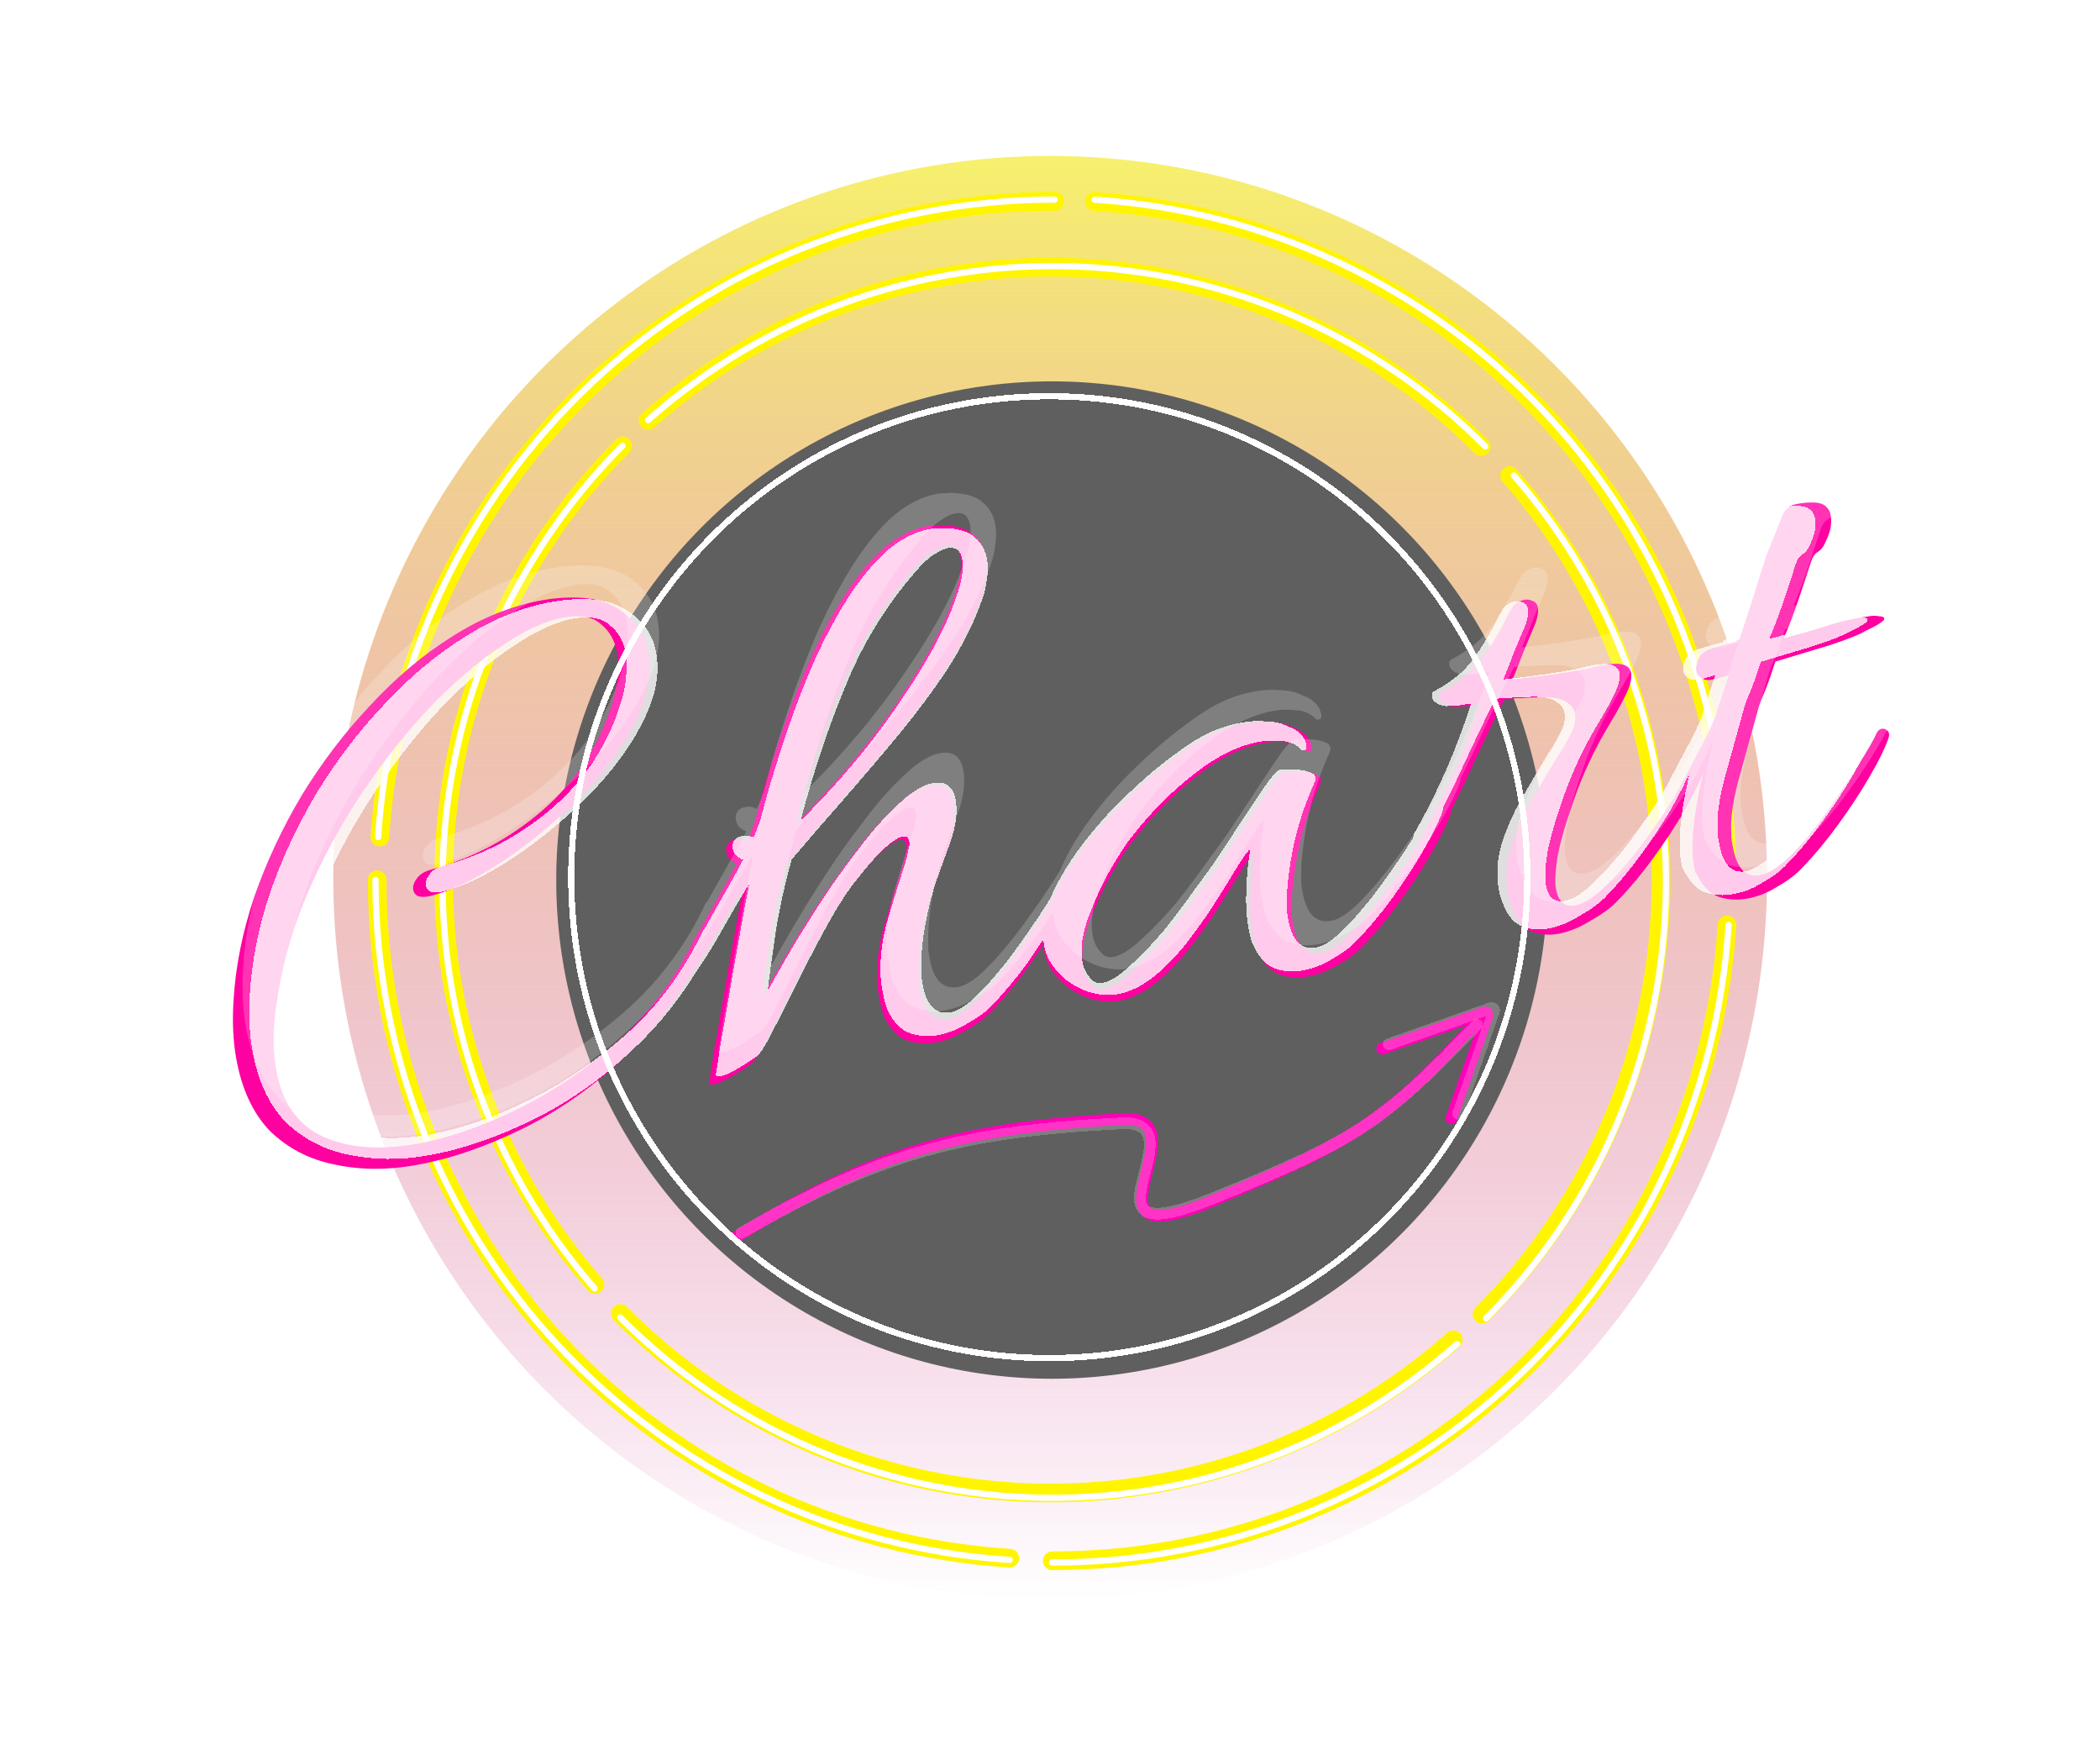 <svg width="420" height="352" viewBox="0 0 420 352" fill="none" xmlns="http://www.w3.org/2000/svg">
<ellipse cx="210.03" cy="175.532" rx="143.377" ry="144.352" fill="url(#paint0_linear_897_165)"/>
<g filter="url(#filter0_d_897_165)">
<path d="M218.926 40.293C253.191 42.464 285.349 57.698 308.854 82.899C332.36 108.1 345.447 141.375 345.447 175.951" stroke="#FFF500" stroke-width="3.73" stroke-linecap="round"/>
</g>
<g filter="url(#filter1_d_897_165)">
<path d="M201.956 311.601C167.692 309.431 135.534 294.197 112.029 268.996C88.523 243.794 75.436 210.52 75.436 175.943" stroke="#FFF500" stroke-width="3.73" stroke-linecap="round"/>
</g>
<g filter="url(#filter2_d_897_165)">
<path d="M345.402 184.963C343.184 219.467 327.991 251.821 302.918 275.441C277.845 299.061 244.778 312.172 210.446 312.111" stroke="#FFF500" stroke-width="3.73" stroke-linecap="round"/>
</g>
<g filter="url(#filter3_d_897_165)">
<path d="M75.981 167.412C78.199 132.908 93.392 100.554 118.465 76.934C143.537 53.314 176.605 40.203 210.937 40.264" stroke="#FFF500" stroke-width="3.73" stroke-linecap="round"/>
</g>
<path d="M218.945 39.937C253.3 42.114 285.541 57.388 309.107 82.653C332.673 107.919 345.791 141.276 345.791 175.937" stroke="white" stroke-width="1.243" stroke-linecap="round"/>
<path d="M201.946 311.945C167.591 309.769 135.349 294.495 111.784 269.23C88.218 243.964 75.1 210.607 75.1 175.946" stroke="white" stroke-width="1.243" stroke-linecap="round"/>
<path d="M345.72 185C343.497 219.588 328.267 252.023 303.13 275.703C277.993 299.384 244.839 312.53 210.416 312.468" stroke="white" stroke-width="1.243" stroke-linecap="round"/>
<path d="M75.627 167.391C77.851 132.803 93.081 100.368 118.218 76.687C143.355 53.007 176.508 39.861 210.931 39.922" stroke="white" stroke-width="1.243" stroke-linecap="round"/>
<g filter="url(#filter4_d_897_165)">
<path d="M129.606 84.084C152.831 63.451 182.995 52.506 213.954 53.479C244.914 54.452 274.341 67.269 296.243 89.32" stroke="#FFF500" stroke-width="3.73" stroke-linecap="round"/>
</g>
<g filter="url(#filter5_d_897_165)">
<path d="M290.659 267.935C267.431 288.552 237.274 299.484 206.323 298.505C175.373 297.525 145.957 284.709 124.061 262.665" stroke="#FFF500" stroke-width="3.73" stroke-linecap="round"/>
</g>
<g filter="url(#filter6_d_897_165)">
<path d="M301.93 95.096C322.366 118.518 333.17 148.9 332.142 180.059C331.113 211.217 318.331 240.811 296.396 262.816" stroke="#FFF500" stroke-width="3.73" stroke-linecap="round"/>
</g>
<g filter="url(#filter7_d_897_165)">
<path d="M119.015 256.889C98.579 233.467 87.776 203.084 88.804 171.926C89.832 140.767 102.614 111.173 124.549 89.168" stroke="#FFF500" stroke-width="3.73" stroke-linecap="round"/>
</g>
<path d="M129.62 84.02C152.957 63.287 183.267 52.289 214.375 53.267C245.484 54.244 275.053 67.123 297.061 89.281" stroke="white" stroke-width="1.243" stroke-linecap="round"/>
<path d="M291.43 268.758C268.09 289.474 237.787 300.459 206.687 299.475C175.588 298.491 146.03 285.613 124.028 263.462" stroke="white" stroke-width="1.243" stroke-linecap="round"/>
<path d="M302.772 95.094C323.306 118.629 334.162 149.158 333.129 180.467C332.096 211.776 319.252 241.512 297.211 263.624" stroke="white" stroke-width="1.243" stroke-linecap="round"/>
<path d="M118.932 257.668C98.397 234.133 87.541 203.604 88.575 172.295C89.608 140.985 102.451 111.249 124.492 89.138" stroke="white" stroke-width="1.243" stroke-linecap="round"/>
<ellipse cx="210.394" cy="175.991" rx="99.148" ry="99.729" fill="#5F5F5F"/>
<g filter="url(#filter8_d_897_165)">
<path d="M83.03 229.697C77.36 230.703 71.954 230.649 66.812 229.537C61.798 228.514 57.53 226.291 54.006 222.867C50.573 219.314 48.311 214.429 47.221 208.212C46.609 204.721 46.44 200.871 46.714 196.661C47.113 189.955 48.492 183.074 50.853 176.02C53.324 168.946 56.515 162.138 60.427 155.596C64.449 149.034 69.021 143.049 74.145 137.642C79.249 132.125 84.689 127.561 90.464 123.95C96.329 120.211 102.37 117.79 108.585 116.687C110.439 116.359 112.376 116.184 114.396 116.163C118.891 116.153 122.395 117.219 124.906 119.36C127.508 121.373 129.086 123.961 129.64 127.124C130.29 130.833 129.741 134.754 127.992 138.889C126.244 143.023 123.703 147.129 120.37 151.206C117.127 155.155 113.446 158.845 109.325 162.275C105.313 165.686 101.27 168.596 97.195 171.006C93.12 173.416 89.412 175.029 86.07 175.847C84.017 176.324 82.876 175.907 82.647 174.599C82.532 173.944 82.745 173.232 83.284 172.461C83.913 171.562 84.873 170.942 86.162 170.601C94.534 168.329 101.99 164.364 108.53 158.705C115.161 152.917 119.77 145.858 122.357 137.526C122.942 135.735 123.31 133.983 123.459 132.27C123.698 130.428 123.684 128.743 123.416 127.216C122.996 124.816 121.933 122.924 120.229 121.539C118.615 120.026 116.117 119.569 112.737 120.169C109.03 120.826 104.869 122.745 100.255 125.925C95.621 128.997 90.878 133.043 86.024 138.065C81.28 143.068 76.723 148.825 72.356 155.336C68.078 161.718 64.386 168.558 61.281 175.857C58.266 183.028 56.244 190.416 55.216 198.021C54.564 202.636 54.562 206.797 55.212 210.506C56.379 217.16 59.529 221.662 64.663 224.013C69.778 226.255 75.989 226.728 83.294 225.432C89.619 224.311 96.352 221.992 103.493 218.476C110.743 214.941 117.575 210.299 123.988 204.55C130.381 198.692 135.419 191.838 139.102 183.987C139.353 183.492 139.696 183.207 140.133 183.129C140.569 183.052 140.989 183.202 141.392 183.581C141.905 183.94 142.036 184.366 141.785 184.861C137.492 193.72 132.068 201.261 125.514 207.485C119.069 213.689 112.121 218.633 104.672 222.316C97.223 225.999 90.009 228.459 83.03 229.697ZM142.794 213.53C141.921 213.685 141.636 213.342 141.939 212.501C142.042 211.808 142.301 210.075 142.714 207.302C143.236 204.51 143.827 201.144 144.485 197.203C145.143 193.262 145.847 189.258 146.595 185.188C147.324 181.01 148.021 177.288 148.685 174.021C148.094 175.138 147.143 176.768 145.832 178.913C144.631 181.038 143.339 183.291 141.958 185.673C140.577 188.055 139.257 190.145 137.998 191.943C137.728 192.328 137.539 192.531 137.43 192.55C137.102 192.608 136.881 192.31 136.767 191.655C136.537 190.346 136.654 189.088 137.117 187.882C138.981 184.402 140.773 181.16 142.495 178.155C144.307 175.022 145.929 172.091 147.362 169.363C146.157 168.902 145.469 168.18 145.297 167.199C145.029 165.671 145.658 164.773 147.185 164.502C147.839 164.386 148.349 164.408 148.714 164.568C148.842 164.658 148.961 164.693 149.07 164.674C149.179 164.654 149.307 164.744 149.455 164.943C149.866 164.083 150.178 163.296 150.39 162.584C150.712 161.852 150.969 161.075 151.162 160.254C151.426 159.195 151.973 157.185 152.804 154.226C153.724 151.139 154.886 147.503 156.288 143.317C157.691 139.132 159.347 134.79 161.256 130.29C163.256 125.661 165.476 121.331 167.917 117.299C170.448 113.139 173.158 109.677 176.047 106.916C179.045 104.135 182.288 102.435 185.778 101.816C186.214 101.738 186.66 101.716 187.115 101.747C187.551 101.67 187.997 101.647 188.452 101.679C191.274 101.741 193.354 102.384 194.693 103.609C196.013 104.724 196.835 106.209 197.16 108.064C197.39 109.372 197.366 110.839 197.088 112.463C196.901 113.958 196.495 115.492 195.871 117.065C194.36 121.269 192.149 125.654 189.239 130.219C186.31 134.675 182.945 139.208 179.143 143.819C175.432 148.301 171.656 152.739 167.817 157.131C164.067 161.395 160.561 165.447 157.299 169.287C155.657 175.315 154.51 180.635 153.858 185.25C153.186 189.755 152.698 193.385 152.393 196.138C153.325 194.398 154.742 191.898 156.644 188.636C158.545 185.375 160.736 181.837 163.215 178.023C165.695 174.209 168.312 170.54 171.067 167.014C173.803 163.38 176.48 160.375 179.099 157.998C181.699 155.512 184.035 154.086 186.107 153.718C188.724 153.254 190.271 154.386 190.749 157.113C191.208 159.731 190.788 162.786 189.489 166.278C188.19 169.77 187.132 172.713 186.315 175.107C185.342 178.541 184.624 181.818 184.159 184.937C183.784 187.928 183.65 190.37 183.757 192.263C183.724 192.718 183.746 193.164 183.822 193.601C183.88 193.928 183.947 194.31 184.023 194.746C184.788 199.109 186.697 201.02 189.75 200.478C191.386 200.188 193.395 198.82 195.776 196.373C198.158 193.926 200.528 191.088 202.885 187.858C205.242 184.628 207.345 181.556 209.195 178.641C211.135 175.597 212.427 173.344 213.069 171.88C213.339 171.495 213.692 171.264 214.128 171.186C214.564 171.109 214.92 171.215 215.196 171.503C215.471 171.792 215.548 172.228 215.425 172.812C214.66 174.86 213.381 177.505 211.588 180.747C209.776 183.88 207.701 187.116 205.364 190.455C203.007 193.685 200.637 196.523 198.255 198.97C197.029 200.312 195.338 201.568 193.182 202.738C191.154 203.997 189.05 204.82 186.869 205.207C185.124 205.516 183.358 205.38 181.569 204.797C179.781 204.215 178.294 202.791 177.11 200.527C176.611 199.603 176.209 198.269 175.903 196.524C175.807 195.978 175.711 195.433 175.616 194.887C175.501 194.233 175.441 193.569 175.435 192.895C175.259 189.327 175.764 185.47 176.948 181.323C178.223 177.048 179.41 173.239 180.51 169.895C180.793 168.945 180.986 168.123 181.09 167.43C181.302 166.717 181.37 166.143 181.294 165.707C181.141 164.834 180.683 164.465 179.919 164.601C179.156 164.736 178.043 165.44 176.579 166.711C175.116 167.983 173.231 170.061 170.926 172.944C168.89 175.442 166.806 178.623 164.673 182.488C162.629 186.225 160.605 190.07 158.6 194.025C156.704 197.96 154.995 201.356 153.472 204.213C152.058 207.051 151.007 208.756 150.321 209.327C149.833 209.751 148.674 210.519 146.846 211.631C145.017 212.742 143.666 213.375 142.794 213.53ZM159.116 161.373C162.961 157.655 167.064 153.159 171.424 147.887C175.765 142.506 179.731 136.91 183.322 131.1C187.003 125.161 189.641 119.688 191.237 114.681C192.106 111.94 192.397 109.752 192.11 108.116C191.785 106.261 190.805 105.479 189.169 105.769C188.406 105.905 187.572 106.278 186.667 106.888C185.743 107.389 184.713 108.247 183.576 109.461C177.265 116.428 172.29 124.284 168.651 133.027C164.992 141.661 161.814 151.11 159.116 161.373ZM261.465 191.977C259.611 192.305 257.79 192.179 256.002 191.596C254.322 190.994 252.89 189.561 251.706 187.297C251.207 186.373 250.805 185.038 250.499 183.293C250.078 180.894 249.937 178.163 250.075 175.102C250.213 172.041 250.482 169.406 250.882 167.198C250.375 167.513 249.511 168.679 248.29 170.695C247.16 172.582 245.714 174.919 243.954 177.706C242.284 180.364 240.351 183.125 238.154 185.989C236.048 188.724 233.766 191.097 231.307 193.108C228.849 195.118 226.311 196.356 223.694 196.82C221.95 197.129 220.01 196.967 217.875 196.334C215.721 195.591 213.901 194.508 212.415 193.084C210.397 191.193 209.187 189.102 208.785 186.811C208.269 183.866 208.715 180.638 210.123 177.126C211.641 173.596 213.722 170.077 216.368 166.571C219.104 162.937 222.061 159.601 225.238 156.563C228.506 153.397 231.632 150.705 234.616 148.489C237.69 146.144 240.216 144.515 242.192 143.603C244.258 142.561 246.654 141.799 249.38 141.316C250.906 141.045 252.526 140.982 254.238 141.129C255.931 141.166 257.399 141.524 258.642 142.203C259.591 142.485 260.405 142.959 261.084 143.626C261.763 144.293 262.179 145.063 262.332 145.935C262.485 146.808 262.151 147.148 261.331 146.956C260.229 145.802 258.886 145.197 257.302 145.14C255.808 144.955 254.298 144.998 252.771 145.269C248.41 146.043 243.86 148.312 239.124 152.076C234.387 155.84 230.281 159.999 226.807 164.551C225.69 165.874 224.225 168.102 222.414 171.235C220.692 174.24 219.181 177.488 217.882 180.98C216.583 184.472 216.163 187.527 216.622 190.145C216.87 191.563 217.472 192.75 218.426 193.705C218.996 194.391 219.772 194.648 220.753 194.474C222.28 194.203 224.154 193.027 226.375 190.946C228.705 188.846 231.032 186.408 233.357 183.634C235.662 180.751 237.714 178.025 239.512 175.457C241.42 172.869 242.778 170.998 243.587 169.842C244.037 169.2 244.882 167.925 246.121 166.018C247.451 163.983 248.87 161.819 250.38 159.527C251.889 157.235 253.229 155.254 254.398 153.585C255.676 151.896 256.533 151.013 256.969 150.935C257.514 150.839 258.415 150.848 259.672 150.962C261.019 150.948 262.176 151.137 263.144 151.527C264.112 151.918 264.4 152.598 264.007 153.567C261.899 158.215 260.374 162.984 259.432 167.875C258.581 172.637 258.221 176.356 258.353 179.032C258.32 179.488 258.342 179.934 258.419 180.37C258.476 180.697 258.543 181.079 258.619 181.516C259.384 185.879 261.293 187.79 264.346 187.248C265.982 186.958 267.991 185.589 270.372 183.143C272.754 180.696 275.124 177.857 277.481 174.628C279.838 171.398 281.941 168.325 283.791 165.41C285.731 162.367 287.023 160.114 287.665 158.65C287.935 158.265 288.234 158.043 288.561 157.985C288.997 157.908 289.417 158.058 289.82 158.437C290.205 158.706 290.281 159.142 290.05 159.745C289.195 161.922 287.861 164.576 286.049 167.709C284.238 170.842 282.153 174.024 279.796 177.254C277.439 180.483 275.07 183.322 272.688 185.769C271.462 187.111 269.825 188.357 267.778 189.507C265.75 190.767 263.646 191.59 261.465 191.977ZM311.592 183.424C309.739 183.752 308.026 183.606 306.456 182.985C304.905 182.473 303.656 181.12 302.709 178.926C302.171 177.784 301.797 176.613 301.587 175.413C301.013 172.141 301.277 168.833 302.377 165.488C303.567 162.016 305.078 158.767 306.909 155.743C308.72 152.61 310.281 149.971 311.592 147.827C312.311 146.8 313.092 145.48 313.934 143.869C314.885 142.238 315.236 140.714 314.987 139.296C314.834 138.423 314.255 137.682 313.248 137.073C312.223 136.356 310.537 136.036 308.19 136.115C306.843 136.129 305.56 136.188 304.342 136.291C303.213 136.267 302.049 136.36 300.85 136.573C298.523 141.26 296.261 145.991 294.062 150.767C291.954 155.415 289.618 160.047 287.054 164.663C286.425 165.562 285.837 166.06 285.292 166.157C284.638 166.273 284.254 166.003 284.139 165.349C284.024 164.694 284.236 163.982 284.776 163.211C289.402 154.968 293.124 146.379 295.943 137.443C295.398 137.54 294.58 137.685 293.489 137.879C292.38 137.963 291.489 138.009 290.815 138.016C290.014 137.933 289.357 137.712 288.844 137.353C288.331 136.994 288.037 136.596 287.96 136.16C287.845 135.506 288.051 135.075 288.577 134.87C289.918 134.182 291.33 133.257 292.813 132.094C294.295 130.931 295.621 129.515 296.79 127.846C298.049 126.048 299.189 124.215 300.211 122.347C301.213 120.369 302.02 118.877 302.63 117.869C303.298 117.188 304.068 116.77 304.94 116.615C305.485 116.519 306.005 116.595 306.498 116.845C307.101 117.076 307.459 117.518 307.574 118.173C307.708 118.936 307.553 119.976 307.109 121.292C306.395 122.993 305.601 124.877 304.727 126.944C303.962 128.992 303.222 130.866 302.509 132.568C304.49 132.328 306.472 132.089 308.454 131.85C310.436 131.611 312.463 131.308 314.534 130.941C315.625 130.747 316.661 130.564 317.642 130.39C318.713 130.087 319.794 129.839 320.885 129.646C324.156 129.066 325.935 129.594 326.222 131.23C326.413 132.321 326.052 133.79 325.14 135.639C324.317 137.36 323.25 139.292 321.94 141.437C318.978 146.348 316.6 151.381 314.805 156.536C313.01 161.69 311.897 165.599 311.464 168.263C311.051 171.035 310.959 173.076 311.188 174.385C311.647 177.003 312.913 178.128 314.984 177.761C316.838 177.432 318.911 176.108 321.203 173.79C323.604 171.452 325.992 168.723 328.368 165.602C330.725 162.372 332.829 159.3 334.679 156.385C336.51 153.361 337.801 151.108 338.553 149.625C338.714 149.259 339.012 149.037 339.448 148.96C339.885 148.882 340.304 149.033 340.708 149.411C341.093 149.68 341.169 150.117 340.938 150.72C340.063 152.787 338.73 155.442 336.937 158.684C335.125 161.817 333.041 164.998 330.684 168.228C328.327 171.458 325.957 174.296 323.575 176.743C322.349 178.085 320.559 179.415 318.204 180.733C315.977 182.14 313.773 183.037 311.592 183.424ZM349.391 176.382C347.429 176.73 345.553 176.613 343.764 176.031C342.085 175.429 340.653 173.996 339.469 171.731C339.303 171.423 339.136 171.115 338.97 170.807C338.913 170.48 338.846 170.098 338.769 169.662C338.387 167.481 338.399 164.667 338.807 161.22C339.215 157.774 339.86 154.398 340.742 151.092C340.241 152.081 339.669 153.307 339.026 154.771C338.364 156.125 337.387 157.929 336.096 160.183C335.736 160.696 335.283 161.002 334.738 161.098C333.975 161.234 333.517 160.865 333.364 159.992C333.249 159.338 333.372 158.754 333.731 158.24C335.935 154.138 337.879 150.475 339.563 147.252C341.356 144.01 342.625 141.311 343.371 139.154C343.333 138.936 343.545 138.223 344.008 137.016C344.452 135.701 345.038 133.91 345.765 131.644C344.912 131.908 344.167 132.152 343.532 132.377C342.987 132.474 342.496 132.561 342.06 132.638C341.297 132.774 340.585 132.562 339.926 132.005C339.266 131.447 339.068 130.638 339.332 129.579C339.609 127.956 340.656 126.87 342.471 126.323C344.287 125.776 345.893 125.323 347.292 124.962C347.363 124.725 347.562 124.577 347.889 124.519C348.777 121.887 349.619 119.32 350.417 116.816C351.215 114.313 351.862 112.23 352.357 110.567C352.962 108.886 353.255 107.99 353.236 107.881C354.805 104.004 355.821 101.462 356.284 100.255C356.728 98.939 357.476 98.075 358.528 97.664C359.708 97.342 360.972 97.174 362.318 97.16C363.774 97.127 364.787 97.453 365.357 98.139C365.761 98.518 366.02 99.034 366.134 99.689C366.307 100.67 366.261 101.691 365.996 102.75C365.713 103.7 365.401 104.486 365.061 105.109C364.759 105.95 364.254 106.602 363.549 107.064C362.933 107.398 362.448 108.159 362.094 109.347C361.366 111.613 360.559 114.061 359.671 116.693C358.783 119.325 357.822 121.857 356.787 124.29L358.721 123.779C361.3 123.096 363.705 122.389 365.938 121.655C368.279 120.903 370.986 120.31 374.058 119.878C374.604 119.781 375.168 119.793 375.751 119.915C376.425 119.908 376.79 120.068 376.847 120.395C376.924 120.831 375.612 121.683 372.91 122.949C371.896 123.579 369.584 124.495 365.972 125.698C362.45 126.773 358.819 127.866 355.079 128.98C354.352 131.245 353.677 133.165 353.053 134.738C352.41 136.201 351.982 137.289 351.77 138.002C350.251 143.445 348.873 148.413 347.637 152.906C346.491 157.271 346.038 160.781 346.279 163.438C346.246 163.893 346.268 164.339 346.345 164.776C346.402 165.103 346.469 165.485 346.546 165.921C347.311 170.284 349.11 172.214 351.945 171.712C353.69 171.402 355.763 170.079 358.164 167.741C360.546 165.294 362.915 162.455 365.272 159.226C367.61 155.887 369.704 152.76 371.554 149.845C373.494 146.802 374.785 144.548 375.428 143.085C375.698 142.699 375.996 142.478 376.324 142.42C376.76 142.342 377.115 142.448 377.391 142.736C377.775 143.006 377.906 143.432 377.784 144.016C377.128 146.045 375.849 148.69 373.947 151.951C372.135 155.084 370.006 158.33 367.559 161.688C365.202 164.918 362.832 167.756 360.451 170.203C359.224 171.545 357.588 172.792 355.541 173.942C353.622 175.182 351.572 175.995 349.391 176.382Z" fill="#FF00A1"/>
</g>
<g filter="url(#filter9_d_897_165)">
<path d="M85.565 227.74C80.009 228.726 74.711 228.674 69.672 227.583C64.758 226.581 60.575 224.402 57.122 221.047C53.757 217.565 51.541 212.778 50.473 206.685C49.873 203.264 49.707 199.491 49.976 195.365C50.366 188.793 51.718 182.05 54.032 175.137C56.453 168.204 59.58 161.532 63.415 155.121C67.356 148.691 71.837 142.826 76.858 137.526C81.86 132.12 87.191 127.648 92.851 124.109C98.599 120.444 104.518 118.071 110.609 116.991C112.426 116.669 114.324 116.498 116.304 116.477C120.709 116.467 124.143 117.512 126.604 119.61C129.153 121.583 130.7 124.119 131.243 127.219C131.88 130.854 131.342 134.697 129.628 138.748C127.915 142.8 125.425 146.823 122.159 150.819C118.981 154.69 115.373 158.306 111.334 161.667C107.403 165.01 103.44 167.862 99.447 170.223C95.454 172.585 91.82 174.166 88.544 174.968C86.533 175.435 85.415 175.027 85.19 173.744C85.077 173.103 85.285 172.404 85.814 171.649C86.431 170.768 87.371 170.161 88.635 169.826C96.839 167.6 104.146 163.714 110.556 158.168C117.054 152.496 121.57 145.578 124.106 137.413C124.679 135.658 125.039 133.941 125.186 132.262C125.42 130.456 125.406 128.806 125.144 127.309C124.732 124.957 123.69 123.103 122.02 121.746C120.438 120.263 117.991 119.815 114.678 120.403C111.045 121.047 106.967 122.928 102.445 126.044C97.904 129.054 93.256 133.02 88.499 137.942C83.85 142.844 79.385 148.486 75.104 154.866C70.912 161.121 67.294 167.825 64.251 174.978C61.296 182.005 59.315 189.245 58.308 196.698C57.668 201.22 57.667 205.299 58.304 208.933C59.447 215.454 62.534 219.866 67.566 222.17C72.579 224.367 78.665 224.831 85.824 223.561C92.022 222.462 98.62 220.19 105.619 216.744C112.724 213.279 119.419 208.73 125.704 203.097C131.969 197.356 136.907 190.639 140.516 182.944C140.762 182.46 141.098 182.18 141.526 182.104C141.953 182.028 142.365 182.176 142.76 182.546C143.263 182.898 143.391 183.316 143.145 183.801C138.938 192.483 133.623 199.873 127.199 205.973C120.883 212.053 114.075 216.897 106.774 220.507C99.474 224.116 92.404 226.527 85.565 227.74ZM144.134 211.897C143.279 212.049 143 211.712 143.296 210.888C143.397 210.209 143.65 208.511 144.055 205.794C144.567 203.057 145.146 199.758 145.791 195.897C146.436 192.035 147.126 188.11 147.859 184.122C148.573 180.027 149.256 176.379 149.907 173.178C149.328 174.272 148.396 175.87 147.111 177.972C145.934 180.055 144.668 182.263 143.315 184.597C141.961 186.932 140.667 188.98 139.434 190.742C139.169 191.119 138.984 191.317 138.877 191.336C138.556 191.393 138.34 191.101 138.227 190.46C138.002 189.177 138.117 187.944 138.571 186.761C140.397 183.351 142.154 180.174 143.841 177.229C145.617 174.159 147.207 171.287 148.611 168.613C147.43 168.161 146.755 167.454 146.586 166.492C146.324 164.995 146.941 164.114 148.437 163.849C149.078 163.735 149.578 163.757 149.936 163.914C150.061 164.002 150.178 164.036 150.284 164.017C150.391 163.999 150.517 164.086 150.661 164.281C151.064 163.438 151.37 162.668 151.578 161.969C151.893 161.252 152.145 160.491 152.335 159.686C152.593 158.648 153.13 156.679 153.944 153.779C154.846 150.754 155.984 147.19 157.358 143.089C158.733 138.987 160.356 134.731 162.227 130.321C164.186 125.785 166.362 121.542 168.755 117.59C171.235 113.513 173.891 110.121 176.722 107.415C179.66 104.689 182.838 103.023 186.258 102.417C186.685 102.341 187.122 102.319 187.568 102.35C187.996 102.274 188.433 102.252 188.879 102.283C191.644 102.343 193.683 102.974 194.995 104.174C196.288 105.267 197.094 106.722 197.413 108.54C197.638 109.822 197.614 111.259 197.342 112.851C197.158 114.316 196.761 115.82 196.15 117.361C194.668 121.481 192.502 125.778 189.65 130.252C186.779 134.619 183.482 139.062 179.756 143.58C176.119 147.973 172.419 152.321 168.656 156.626C164.981 160.805 161.546 164.776 158.349 168.539C156.74 174.446 155.616 179.66 154.976 184.182C154.318 188.598 153.84 192.154 153.541 194.853C154.454 193.148 155.843 190.697 157.706 187.501C159.57 184.304 161.717 180.838 164.147 177.1C166.577 173.362 169.142 169.766 171.841 166.311C174.522 162.75 177.146 159.804 179.713 157.475C182.261 155.04 184.55 153.642 186.58 153.281C189.145 152.827 190.661 153.935 191.13 156.608C191.58 159.173 191.168 162.167 189.895 165.589C188.622 169.012 187.585 171.896 186.784 174.242C185.831 177.608 185.127 180.819 184.671 183.876C184.304 186.806 184.172 189.2 184.277 191.055C184.245 191.501 184.267 191.938 184.342 192.366C184.398 192.687 184.464 193.061 184.539 193.488C185.288 197.764 187.159 199.637 190.151 199.106C191.754 198.822 193.722 197.481 196.057 195.083C198.391 192.685 200.713 189.903 203.023 186.738C205.333 183.573 207.394 180.562 209.207 177.705C211.108 174.723 212.374 172.514 213.004 171.08C213.268 170.702 213.614 170.476 214.041 170.4C214.469 170.324 214.818 170.428 215.088 170.71C215.357 170.993 215.432 171.421 215.312 171.993C214.562 174 213.309 176.592 211.552 179.769C209.777 182.84 207.743 186.011 205.452 189.283C203.142 192.448 200.82 195.23 198.486 197.628C197.284 198.943 195.627 200.174 193.514 201.32C191.527 202.554 189.465 203.361 187.327 203.74C185.618 204.043 183.886 203.91 182.134 203.339C180.381 202.768 178.924 201.373 177.764 199.154C177.275 198.249 176.88 196.941 176.58 195.23C176.487 194.696 176.393 194.161 176.299 193.627C176.187 192.986 176.128 192.335 176.122 191.674C175.95 188.178 176.444 184.398 177.605 180.334C178.854 176.145 180.017 172.411 181.096 169.134C181.373 168.203 181.563 167.398 181.664 166.719C181.872 166.02 181.939 165.457 181.864 165.03C181.714 164.175 181.265 163.813 180.517 163.946C179.769 164.079 178.678 164.768 177.243 166.015C175.809 167.261 173.962 169.297 171.703 172.122C169.708 174.57 167.666 177.688 165.575 181.476C163.573 185.138 161.589 188.906 159.624 192.782C157.766 196.638 156.09 199.967 154.598 202.766C153.212 205.547 152.183 207.218 151.51 207.778C151.032 208.193 149.897 208.946 148.104 210.035C146.312 211.125 144.989 211.745 144.134 211.897ZM160.13 160.783C163.898 157.139 167.919 152.734 172.191 147.567C176.446 142.293 180.332 136.809 183.851 131.115C187.459 125.295 190.044 119.932 191.608 115.025C192.46 112.339 192.745 110.194 192.464 108.591C192.145 106.774 191.184 106.007 189.581 106.291C188.833 106.424 188.016 106.789 187.129 107.388C186.224 107.879 185.214 108.719 184.1 109.909C177.915 116.737 173.04 124.436 169.473 133.004C165.888 141.465 162.774 150.725 160.13 160.783ZM260.432 190.775C258.615 191.097 256.83 190.972 255.077 190.401C253.432 189.812 252.028 188.407 250.868 186.188C250.379 185.283 249.984 183.975 249.685 182.265C249.272 179.913 249.134 177.237 249.269 174.237C249.404 171.237 249.668 168.656 250.06 166.492C249.563 166.8 248.716 167.942 247.52 169.918C246.412 171.768 244.996 174.058 243.271 176.789C241.634 179.394 239.739 182.1 237.587 184.906C235.523 187.587 233.286 189.913 230.877 191.883C228.468 193.853 225.981 195.066 223.416 195.521C221.706 195.824 219.806 195.665 217.713 195.044C215.603 194.316 213.819 193.255 212.362 191.86C210.385 190.006 209.199 187.957 208.806 185.712C208.3 182.826 208.737 179.662 210.117 176.221C211.604 172.761 213.644 169.313 216.236 165.877C218.918 162.316 221.815 159.046 224.929 156.069C228.131 152.966 231.195 150.329 234.12 148.157C237.132 145.859 239.607 144.263 241.544 143.368C243.568 142.347 245.917 141.6 248.588 141.127C250.084 140.861 251.671 140.8 253.349 140.944C255.008 140.98 256.447 141.331 257.665 141.997C258.595 142.273 259.393 142.737 260.058 143.391C260.724 144.044 261.131 144.799 261.281 145.654C261.431 146.509 261.104 146.843 260.3 146.655C259.22 145.523 257.904 144.93 256.352 144.875C254.888 144.694 253.408 144.736 251.912 145.001C247.637 145.759 243.179 147.983 238.537 151.672C233.895 155.361 229.872 159.436 226.467 163.898C225.372 165.194 223.937 167.377 222.161 170.448C220.474 173.392 218.993 176.576 217.72 179.998C216.447 183.42 216.035 186.414 216.485 188.98C216.729 190.369 217.318 191.532 218.254 192.469C218.812 193.141 219.572 193.392 220.534 193.221C222.03 192.956 223.866 191.804 226.043 189.764C228.327 187.706 230.607 185.318 232.885 182.599C235.145 179.773 237.155 177.102 238.918 174.585C240.787 172.049 242.118 170.215 242.911 169.082C243.352 168.453 244.18 167.204 245.395 165.335C246.698 163.341 248.089 161.22 249.568 158.974C251.047 156.727 252.36 154.786 253.505 153.15C254.758 151.495 255.598 150.63 256.025 150.554C256.56 150.459 257.443 150.468 258.674 150.58C259.994 150.567 261.128 150.751 262.077 151.134C263.025 151.517 263.307 152.183 262.923 153.133C260.857 157.688 259.362 162.362 258.44 167.155C257.605 171.822 257.252 175.467 257.381 178.089C257.35 178.536 257.371 178.973 257.446 179.4C257.502 179.721 257.568 180.095 257.643 180.523C258.392 184.799 260.263 186.671 263.255 186.14C264.858 185.856 266.827 184.515 269.161 182.117C271.495 179.719 273.817 176.938 276.127 173.772C278.437 170.607 280.498 167.596 282.311 164.74C284.212 161.757 285.478 159.549 286.108 158.114C286.372 157.737 286.665 157.52 286.985 157.463C287.413 157.387 287.824 157.534 288.22 157.905C288.597 158.169 288.672 158.597 288.445 159.188C287.607 161.321 286.3 163.922 284.524 166.992C282.749 170.063 280.706 173.181 278.396 176.346C276.086 179.511 273.764 182.293 271.43 184.691C270.228 186.006 268.624 187.227 266.618 188.355C264.631 189.589 262.569 190.395 260.432 190.775ZM309.556 182.392C307.74 182.715 306.062 182.571 304.523 181.963C303.002 181.461 301.778 180.135 300.85 177.985C300.324 176.866 299.957 175.718 299.751 174.542C299.189 171.335 299.447 168.093 300.525 164.816C301.691 161.413 303.172 158.229 304.966 155.266C306.742 152.195 308.272 149.609 309.556 147.508C310.261 146.501 311.026 145.208 311.851 143.629C312.783 142.031 313.127 140.537 312.883 139.147C312.733 138.292 312.165 137.566 311.179 136.969C310.174 136.266 308.522 135.953 306.222 136.03C304.902 136.044 303.645 136.101 302.451 136.203C301.345 136.179 300.204 136.271 299.028 136.479C296.748 141.072 294.531 145.709 292.377 150.389C290.311 154.944 288.021 159.483 285.509 164.007C284.892 164.888 284.316 165.376 283.782 165.471C283.141 165.584 282.764 165.321 282.652 164.679C282.539 164.038 282.748 163.34 283.276 162.585C287.81 154.506 291.458 146.088 294.22 137.332C293.685 137.427 292.884 137.569 291.815 137.758C290.728 137.841 289.855 137.886 289.195 137.893C288.409 137.811 287.765 137.595 287.263 137.243C286.76 136.891 286.472 136.502 286.397 136.074C286.284 135.433 286.486 135.011 287.001 134.81C288.316 134.136 289.699 133.229 291.152 132.089C292.605 130.95 293.904 129.562 295.05 127.926C296.284 126.164 297.401 124.368 298.402 122.537C299.385 120.599 300.175 119.136 300.773 118.149C301.428 117.481 302.182 117.072 303.037 116.92C303.571 116.826 304.08 116.901 304.564 117.146C305.155 117.372 305.506 117.805 305.618 118.447C305.75 119.195 305.598 120.214 305.163 121.503C304.463 123.171 303.685 125.017 302.828 127.043C302.078 129.049 301.353 130.886 300.654 132.554C302.596 132.319 304.539 132.085 306.481 131.851C308.423 131.617 310.409 131.319 312.44 130.959C313.508 130.77 314.523 130.59 315.485 130.419C316.535 130.123 317.594 129.88 318.663 129.69C321.868 129.122 323.612 129.639 323.893 131.243C324.08 132.312 323.727 133.752 322.832 135.564C322.026 137.25 320.981 139.144 319.697 141.245C316.794 146.059 314.464 150.991 312.705 156.042C310.946 161.094 309.855 164.925 309.431 167.535C309.026 170.252 308.935 172.252 309.16 173.535C309.61 176.1 310.85 177.203 312.88 176.843C314.697 176.521 316.728 175.224 318.974 172.952C321.327 170.66 323.668 167.986 325.997 164.928C328.307 161.762 330.368 158.751 332.181 155.895C333.975 152.931 335.241 150.723 335.978 149.27C336.135 148.911 336.428 148.694 336.855 148.618C337.283 148.542 337.694 148.69 338.09 149.06C338.466 149.324 338.541 149.752 338.315 150.343C337.458 152.369 336.151 154.97 334.394 158.148C332.618 161.218 330.576 164.336 328.266 167.501C325.956 170.666 323.634 173.448 321.3 175.846C320.098 177.161 318.343 178.464 316.035 179.755C313.853 181.134 311.693 182.013 309.556 182.392ZM346.599 175.492C344.676 175.833 342.838 175.718 341.085 175.147C339.439 174.557 338.036 173.153 336.876 170.934C336.712 170.632 336.549 170.33 336.386 170.029C336.33 169.708 336.265 169.334 336.19 168.906C335.815 166.768 335.827 164.011 336.227 160.633C336.626 157.256 337.258 153.947 338.123 150.708C337.632 151.677 337.071 152.878 336.441 154.313C335.792 155.64 334.835 157.408 333.569 159.617C333.217 160.12 332.774 160.419 332.239 160.514C331.491 160.646 331.042 160.285 330.892 159.43C330.78 158.789 330.9 158.216 331.252 157.713C333.412 153.692 335.317 150.103 336.967 146.945C338.724 143.767 339.968 141.122 340.699 139.008C340.662 138.794 340.87 138.096 341.324 136.914C341.759 135.624 342.333 133.869 343.045 131.648C342.209 131.907 341.48 132.146 340.857 132.367C340.323 132.462 339.842 132.547 339.415 132.623C338.667 132.756 337.969 132.549 337.323 132.002C336.676 131.455 336.482 130.663 336.741 129.625C337.013 128.034 338.038 126.97 339.817 126.434C341.597 125.898 343.171 125.454 344.542 125.1C344.611 124.868 344.806 124.723 345.127 124.666C345.997 122.087 346.823 119.571 347.605 117.117C348.387 114.664 349.02 112.623 349.506 110.993C350.099 109.345 350.386 108.468 350.367 108.361C351.904 104.561 352.9 102.07 353.354 100.887C353.789 99.598 354.522 98.751 355.553 98.348C356.71 98.032 357.948 97.868 359.268 97.854C360.694 97.822 361.687 98.142 362.246 98.814C362.641 99.185 362.895 99.691 363.008 100.332C363.176 101.294 363.131 102.294 362.872 103.332C362.595 104.263 362.289 105.034 361.955 105.644C361.659 106.468 361.165 107.107 360.473 107.56C359.87 107.888 359.394 108.633 359.047 109.797C358.335 112.018 357.544 114.418 356.674 116.997C355.803 119.576 354.861 122.058 353.847 124.442L355.742 123.94C358.269 123.272 360.627 122.578 362.815 121.859C365.109 121.122 367.762 120.541 370.773 120.117C371.307 120.023 371.86 120.035 372.432 120.154C373.092 120.147 373.45 120.304 373.506 120.625C373.581 121.052 372.295 121.886 369.648 123.128C368.654 123.745 366.388 124.643 362.848 125.821C359.397 126.875 355.838 127.946 352.173 129.037C351.461 131.258 350.799 133.139 350.188 134.68C349.558 136.115 349.139 137.181 348.93 137.879C347.442 143.213 346.091 148.082 344.88 152.485C343.757 156.763 343.313 160.203 343.549 162.806C343.517 163.253 343.539 163.69 343.614 164.118C343.67 164.438 343.736 164.812 343.81 165.24C344.56 169.516 346.324 171.407 349.102 170.915C350.812 170.611 352.843 169.314 355.196 167.023C357.53 164.625 359.853 161.844 362.162 158.679C364.454 155.406 366.506 152.342 368.319 149.486C370.22 146.503 371.485 144.295 372.115 142.86C372.38 142.483 372.672 142.265 372.993 142.209C373.42 142.133 373.769 142.236 374.039 142.519C374.416 142.783 374.544 143.201 374.424 143.773C373.781 145.761 372.527 148.353 370.664 151.55C368.888 154.62 366.801 157.801 364.403 161.092C362.094 164.257 359.772 167.038 357.437 169.436C356.236 170.752 354.632 171.973 352.626 173.1C350.745 174.316 348.736 175.113 346.599 175.492Z" fill="white" fill-opacity="0.79" shape-rendering="crispEdges"/>
</g>
<path d="M84.936 226.59C79.266 227.595 73.86 227.542 68.718 226.43C63.704 225.407 59.435 223.183 55.912 219.759C52.478 216.207 50.217 211.322 49.127 205.105C48.515 201.614 48.346 197.764 48.62 193.554C49.018 186.847 50.398 179.967 52.759 172.913C55.229 165.839 58.421 159.031 62.333 152.488C66.355 145.927 70.927 139.942 76.05 134.535C81.154 129.018 86.594 124.454 92.37 120.843C98.235 117.104 104.276 114.683 110.491 113.58C112.344 113.252 114.281 113.077 116.301 113.056C120.797 113.046 124.3 114.112 126.812 116.253C129.413 118.266 130.991 120.854 131.546 124.017C132.196 127.726 131.647 131.647 129.898 135.781C128.149 139.916 125.609 144.021 122.276 148.099C119.033 152.048 115.351 155.738 111.231 159.168C107.219 162.579 103.176 165.489 99.101 167.899C95.026 170.309 91.318 171.922 87.976 172.74C85.923 173.217 84.782 172.8 84.552 171.491C84.438 170.837 84.65 170.124 85.19 169.354C85.819 168.455 86.778 167.835 88.068 167.494C96.439 165.222 103.895 161.256 110.436 155.597C117.067 149.81 121.676 142.751 124.263 134.419C124.848 132.628 125.215 130.876 125.365 129.162C125.604 127.32 125.59 125.636 125.322 124.109C124.901 121.709 123.839 119.817 122.135 118.432C120.52 116.919 118.023 116.462 114.643 117.062C110.935 117.719 106.774 119.638 102.16 122.818C97.527 125.889 92.783 129.936 87.93 134.958C83.185 139.961 78.629 145.718 74.261 152.229C69.984 158.611 66.292 165.451 63.187 172.75C60.171 179.921 58.15 187.309 57.122 194.914C56.469 199.528 56.468 203.69 57.118 207.399C58.285 214.053 61.435 218.555 66.569 220.906C71.684 223.148 77.894 223.621 85.2 222.325C91.525 221.204 98.257 218.885 105.399 215.369C112.649 211.834 119.48 207.192 125.893 201.443C132.287 195.585 137.325 188.731 141.008 180.88C141.259 180.385 141.602 180.099 142.038 180.022C142.474 179.945 142.894 180.095 143.298 180.473C143.81 180.832 143.941 181.259 143.691 181.753C139.398 190.613 133.974 198.154 127.419 204.378C120.974 210.582 114.027 215.526 106.578 219.209C99.128 222.892 91.914 225.352 84.936 226.59ZM144.699 210.423C143.827 210.578 143.542 210.235 143.844 209.394C143.948 208.701 144.206 206.968 144.62 204.195C145.142 201.403 145.732 198.037 146.391 194.096C147.049 190.155 147.752 186.15 148.501 182.081C149.23 177.903 149.926 174.18 150.59 170.913C149.999 172.031 149.048 173.661 147.738 175.806C146.536 177.931 145.245 180.184 143.864 182.566C142.482 184.948 141.162 187.038 139.903 188.836C139.634 189.221 139.444 189.423 139.335 189.443C139.008 189.501 138.787 189.203 138.672 188.548C138.443 187.239 138.56 185.981 139.023 184.774C140.886 181.295 142.679 178.053 144.401 175.048C146.213 171.915 147.835 168.984 149.268 166.256C148.063 165.795 147.374 165.073 147.202 164.091C146.934 162.564 147.564 161.665 149.09 161.395C149.745 161.279 150.254 161.301 150.62 161.461C150.748 161.551 150.867 161.586 150.976 161.566C151.085 161.547 151.213 161.637 151.36 161.836C151.771 160.975 152.083 160.189 152.296 159.477C152.617 158.745 152.875 157.968 153.068 157.146C153.332 156.087 153.879 154.078 154.71 151.119C155.63 148.032 156.791 144.396 158.194 140.21C159.596 136.025 161.252 131.683 163.162 127.182C165.161 122.554 167.382 118.224 169.823 114.192C172.354 110.031 175.064 106.57 177.953 103.809C180.95 101.027 184.194 99.328 187.683 98.709C188.119 98.631 188.565 98.608 189.02 98.64C189.457 98.563 189.902 98.54 190.358 98.572C193.179 98.634 195.259 99.277 196.598 100.502C197.918 101.617 198.741 103.102 199.066 104.956C199.295 106.265 199.271 107.732 198.994 109.355C198.806 110.851 198.401 112.385 197.777 113.958C196.265 118.162 194.055 122.547 191.145 127.112C188.216 131.568 184.85 136.101 181.049 140.712C177.337 145.194 173.562 149.631 169.722 154.024C165.973 158.288 162.467 162.34 159.205 166.18C157.563 172.207 156.416 177.528 155.763 182.143C155.091 186.648 154.603 190.278 154.299 193.031C155.231 191.291 156.647 188.79 158.549 185.529C160.451 182.267 162.642 178.73 165.121 174.916C167.6 171.102 170.218 167.432 172.973 163.907C175.708 160.273 178.386 157.267 181.005 154.891C183.605 152.405 185.941 150.979 188.012 150.611C190.629 150.147 192.177 151.279 192.655 154.006C193.114 156.623 192.694 159.678 191.394 163.17C190.095 166.662 189.037 169.606 188.22 172C187.248 175.434 186.53 178.711 186.064 181.83C185.689 184.82 185.555 187.262 185.662 189.155C185.63 189.611 185.652 190.057 185.728 190.493C185.785 190.821 185.852 191.202 185.929 191.639C186.694 196.002 188.603 197.913 191.656 197.371C193.291 197.081 195.3 195.713 197.682 193.266C200.064 190.819 202.433 187.98 204.79 184.751C207.147 181.521 209.251 178.449 211.101 175.534C213.041 172.49 214.332 170.237 214.975 168.773C215.245 168.388 215.598 168.157 216.034 168.079C216.47 168.002 216.826 168.107 217.101 168.396C217.377 168.685 217.453 169.121 217.331 169.705C216.565 171.753 215.286 174.398 213.494 177.64C211.682 180.773 209.607 184.009 207.269 187.348C204.912 190.577 202.543 193.416 200.161 195.863C198.935 197.205 197.244 198.461 195.088 199.63C193.06 200.89 190.955 201.713 188.775 202.1C187.03 202.409 185.263 202.273 183.475 201.69C181.686 201.108 180.2 199.684 179.016 197.42C178.517 196.496 178.114 195.162 177.808 193.416C177.713 192.871 177.617 192.326 177.521 191.78C177.407 191.126 177.346 190.462 177.341 189.788C177.165 186.22 177.669 182.363 178.854 178.216C180.128 173.941 181.315 170.132 182.416 166.787C182.699 165.837 182.892 165.016 182.995 164.323C183.208 163.61 183.276 163.036 183.199 162.599C183.046 161.727 182.588 161.358 181.825 161.494C181.062 161.629 179.948 162.333 178.485 163.604C177.021 164.876 175.137 166.954 172.832 169.837C170.796 172.335 168.712 175.516 166.578 179.381C164.535 183.118 162.511 186.963 160.506 190.918C158.61 194.853 156.9 198.249 155.377 201.106C153.963 203.944 152.913 205.648 152.226 206.22C151.738 206.644 150.58 207.412 148.751 208.523C146.922 209.635 145.572 210.268 144.699 210.423ZM161.022 158.266C164.867 154.548 168.97 150.052 173.33 144.78C177.671 139.399 181.637 133.803 185.228 127.993C188.909 122.054 191.547 116.581 193.143 111.574C194.012 108.833 194.302 106.645 194.016 105.009C193.691 103.154 192.71 102.372 191.075 102.662C190.311 102.798 189.477 103.17 188.572 103.781C187.648 104.282 186.618 105.14 185.482 106.353C179.17 113.321 174.195 121.177 170.556 129.92C166.898 138.554 163.72 148.003 161.022 158.266ZM263.371 188.869C261.517 189.198 259.696 189.071 257.907 188.489C256.228 187.887 254.796 186.454 253.612 184.189C253.113 183.266 252.71 181.931 252.404 180.186C251.984 177.786 251.842 175.056 251.98 171.995C252.118 168.934 252.387 166.299 252.787 164.091C252.28 164.406 251.416 165.572 250.196 167.588C249.065 169.475 247.62 171.812 245.86 174.599C244.189 177.257 242.256 180.018 240.06 182.882C237.953 185.617 235.671 187.99 233.213 190.001C230.755 192.011 228.217 193.249 225.6 193.713C223.855 194.022 221.916 193.86 219.781 193.226C217.627 192.484 215.807 191.401 214.32 189.977C212.302 188.086 211.093 185.995 210.691 183.704C210.175 180.759 210.621 177.531 212.029 174.019C213.546 170.489 215.628 166.97 218.274 163.464C221.009 159.83 223.966 156.494 227.144 153.456C230.411 150.29 233.537 147.598 236.522 145.382C239.596 143.037 242.121 141.408 244.097 140.495C246.163 139.454 248.56 138.692 251.286 138.208C252.812 137.938 254.431 137.875 256.144 138.022C257.836 138.059 259.305 138.417 260.548 139.096C261.497 139.378 262.311 139.852 262.99 140.519C263.669 141.186 264.085 141.955 264.238 142.828C264.391 143.701 264.057 144.041 263.236 143.849C262.135 142.695 260.792 142.09 259.208 142.033C257.714 141.848 256.203 141.891 254.677 142.162C250.315 142.935 245.766 145.204 241.029 148.969C236.293 152.733 232.187 156.891 228.713 161.444C227.596 162.767 226.131 164.995 224.319 168.128C222.597 171.133 221.087 174.381 219.788 177.873C218.489 181.365 218.068 184.42 218.527 187.038C218.776 188.456 219.377 189.643 220.332 190.598C220.902 191.284 221.678 191.54 222.659 191.366C224.186 191.096 226.059 189.92 228.28 187.839C230.611 185.738 232.938 183.301 235.262 180.527C237.568 177.644 239.62 174.918 241.418 172.35C243.325 169.762 244.684 167.89 245.493 166.735C245.942 166.092 246.787 164.818 248.027 162.911C249.357 160.876 250.776 158.712 252.286 156.42C253.795 154.128 255.134 152.147 256.303 150.477C257.581 148.789 258.438 147.906 258.874 147.828C259.42 147.731 260.321 147.74 261.577 147.855C262.924 147.841 264.082 148.029 265.049 148.42C266.017 148.811 266.305 149.491 265.913 150.46C263.805 155.108 262.28 159.877 261.338 164.768C260.486 169.53 260.127 173.249 260.258 175.925C260.226 176.381 260.248 176.827 260.324 177.263C260.382 177.59 260.449 177.972 260.525 178.408C261.29 182.772 263.199 184.682 266.252 184.141C267.888 183.851 269.896 182.482 272.278 180.035C274.66 177.588 277.029 174.75 279.386 171.52C281.743 168.291 283.847 165.218 285.697 162.303C287.637 159.26 288.928 157.006 289.571 155.543C289.841 155.158 290.139 154.936 290.466 154.878C290.903 154.801 291.322 154.951 291.726 155.329C292.111 155.599 292.187 156.035 291.956 156.638C291.1 158.814 289.767 161.469 287.955 164.602C286.143 167.735 284.059 170.917 281.702 174.146C279.345 177.376 276.975 180.215 274.594 182.661C273.367 184.004 271.731 185.25 269.684 186.4C267.656 187.66 265.552 188.483 263.371 188.869ZM313.498 180.316C311.644 180.645 309.932 180.499 308.362 179.878C306.81 179.366 305.561 178.013 304.614 175.819C304.077 174.677 303.703 173.506 303.493 172.306C302.919 169.034 303.182 165.725 304.283 162.381C305.473 158.908 306.983 155.66 308.814 152.636C310.626 149.503 312.187 146.864 313.498 144.72C314.217 143.692 314.998 142.373 315.839 140.762C316.79 139.131 317.141 137.607 316.893 136.188C316.74 135.316 316.16 134.575 315.154 133.966C314.129 133.248 312.443 132.929 310.095 133.008C308.749 133.022 307.466 133.08 306.247 133.184C305.119 133.159 303.955 133.253 302.755 133.466C300.429 138.153 298.166 142.884 295.968 147.66C293.86 152.308 291.524 156.94 288.96 161.556C288.33 162.455 287.743 162.953 287.198 163.049C286.544 163.165 286.159 162.896 286.044 162.242C285.93 161.587 286.142 160.875 286.682 160.104C291.308 151.861 295.03 143.271 297.849 134.336C297.303 134.433 296.486 134.578 295.395 134.771C294.286 134.856 293.394 134.901 292.721 134.908C291.919 134.826 291.262 134.605 290.75 134.246C290.237 133.887 289.942 133.489 289.866 133.053C289.751 132.398 289.957 131.968 290.483 131.762C291.824 131.075 293.236 130.15 294.718 128.987C296.201 127.824 297.527 126.408 298.696 124.739C299.955 122.941 301.095 121.108 302.116 119.239C303.119 117.262 303.925 115.769 304.536 114.761C305.203 114.081 305.973 113.663 306.846 113.508C307.391 113.412 307.91 113.488 308.404 113.738C309.006 113.969 309.365 114.411 309.48 115.066C309.614 115.829 309.459 116.869 309.015 118.185C308.301 119.886 307.507 121.77 306.633 123.837C305.867 125.885 305.128 127.759 304.414 129.46C306.396 129.221 308.378 128.982 310.36 128.743C312.342 128.504 314.368 128.201 316.44 127.834C317.53 127.64 318.566 127.456 319.548 127.282C320.619 126.98 321.7 126.732 322.79 126.539C326.061 125.958 327.84 126.486 328.127 128.123C328.318 129.213 327.958 130.683 327.045 132.532C326.222 134.253 325.156 136.185 323.845 138.329C320.884 143.241 318.506 148.274 316.711 153.429C314.916 158.583 313.802 162.492 313.37 165.156C312.956 167.928 312.864 169.969 313.094 171.278C313.553 173.896 314.818 175.021 316.89 174.654C318.744 174.325 320.816 173.001 323.108 170.683C325.509 168.345 327.898 165.616 330.274 162.495C332.631 159.265 334.734 156.193 336.584 153.278C338.415 150.254 339.707 148 340.459 146.517C340.619 146.152 340.918 145.93 341.354 145.853C341.79 145.775 342.21 145.926 342.614 146.304C342.998 146.573 343.075 147.01 342.843 147.613C341.969 149.68 340.635 152.335 338.843 155.577C337.031 158.71 334.946 161.891 332.589 165.121C330.232 168.351 327.863 171.189 325.481 173.636C324.255 174.978 322.464 176.308 320.109 177.625C317.882 179.033 315.679 179.93 313.498 180.316ZM351.297 173.275C349.334 173.623 347.459 173.506 345.67 172.923C343.991 172.321 342.559 170.888 341.375 168.624C341.208 168.316 341.042 168.008 340.876 167.7C340.818 167.373 340.751 166.991 340.675 166.555C340.292 164.373 340.305 161.559 340.713 158.113C341.12 154.667 341.765 151.291 342.648 147.985C342.146 148.974 341.574 150.2 340.931 151.663C340.269 153.018 339.293 154.822 338.001 157.076C337.642 157.589 337.189 157.894 336.644 157.991C335.881 158.127 335.423 157.758 335.27 156.885C335.155 156.231 335.277 155.647 335.637 155.133C337.841 151.031 339.785 147.368 341.468 144.145C343.261 140.903 344.531 138.204 345.277 136.047C345.239 135.829 345.451 135.116 345.914 133.909C346.358 132.593 346.943 130.803 347.67 128.537C346.817 128.8 346.073 129.045 345.438 129.27C344.893 129.367 344.402 129.454 343.966 129.531C343.203 129.666 342.491 129.455 341.831 128.897C341.171 128.34 340.973 127.531 341.237 126.472C341.515 124.848 342.561 123.763 344.377 123.216C346.192 122.669 347.799 122.216 349.198 121.855C349.268 121.618 349.467 121.47 349.794 121.412C350.682 118.78 351.525 116.212 352.323 113.709C353.121 111.206 353.768 109.123 354.263 107.46C354.868 105.778 355.16 104.883 355.141 104.774C356.71 100.897 357.726 98.355 358.189 97.148C358.633 95.832 359.381 94.968 360.433 94.556C361.614 94.235 362.877 94.067 364.224 94.053C365.68 94.02 366.693 94.346 367.263 95.032C367.666 95.411 367.925 95.927 368.04 96.582C368.212 97.563 368.166 98.584 367.902 99.643C367.619 100.593 367.307 101.379 366.967 102.002C366.664 102.843 366.16 103.494 365.454 103.957C364.838 104.291 364.353 105.052 363.999 106.24C363.272 108.505 362.465 110.954 361.577 113.586C360.689 116.218 359.728 118.75 358.693 121.183L360.627 120.672C363.205 119.989 365.611 119.281 367.843 118.548C370.185 117.795 372.892 117.203 375.964 116.77C376.509 116.674 377.073 116.686 377.657 116.808C378.33 116.801 378.696 116.961 378.753 117.288C378.83 117.724 377.517 118.576 374.816 119.842C373.802 120.472 371.489 121.388 367.877 122.591C364.356 123.665 360.725 124.759 356.985 125.872C356.258 128.138 355.582 130.058 354.959 131.63C354.316 133.094 353.888 134.182 353.676 134.895C352.156 140.338 350.779 145.306 349.543 149.799C348.396 154.163 347.944 157.674 348.185 160.331C348.152 160.786 348.174 161.232 348.251 161.669C348.308 161.996 348.375 162.378 348.451 162.814C349.216 167.177 351.016 169.107 353.851 168.604C355.596 168.295 357.669 166.971 360.069 164.634C362.451 162.187 364.821 159.348 367.178 156.119C369.516 152.78 371.61 149.653 373.46 146.738C375.4 143.695 376.691 141.441 377.334 139.977C377.604 139.592 377.902 139.37 378.229 139.312C378.665 139.235 379.021 139.341 379.297 139.629C379.681 139.898 379.812 140.325 379.69 140.909C379.033 142.938 377.754 145.583 375.853 148.844C374.041 151.977 371.911 155.223 369.464 158.581C367.107 161.811 364.738 164.649 362.356 167.096C361.13 168.438 359.493 169.684 357.446 170.835C355.528 172.075 353.478 172.888 351.297 173.275Z" fill="white" fill-opacity="0.2"/>
<g filter="url(#filter10_d_897_165)">
<path d="M147.406 245.342C175.044 228.507 192.219 223.446 225.794 221.865C240.138 222.738 213.684 250.437 242.969 238.034C272.254 225.63 277.759 221.865 296.916 200.824" stroke="#FF00B8" stroke-width="2.347" stroke-linecap="round"/>
</g>
<g filter="url(#filter11_d_897_165)">
<path d="M276.445 207.832L296.885 200.594C297.256 200.463 297.612 200.822 297.482 201.195L290.286 221.754" stroke="#FF00B8" stroke-width="2.347" stroke-linecap="round"/>
</g>
<g filter="url(#filter12_d_897_165)">
<path d="M277.758 206.945L298.198 199.707C298.568 199.576 298.925 199.935 298.794 200.308L291.599 220.867" stroke="white" stroke-opacity="0.2" stroke-width="2.347" stroke-linecap="round" shape-rendering="crispEdges"/>
</g>
<g filter="url(#filter13_d_897_165)">
<path d="M148.293 244.682C175.483 228.936 192.379 224.202 225.411 222.723C239.523 223.539 213.497 249.447 242.308 237.846C271.119 226.245 276.534 222.723 295.38 203.043" stroke="white" stroke-opacity="0.2" stroke-width="2.347" stroke-linecap="round" shape-rendering="crispEdges"/>
</g>
<g filter="url(#filter14_d_897_165)">
<path d="M305.466 175.413C305.466 228.533 262.656 271.588 209.856 271.588C157.056 271.588 114.247 228.533 114.247 175.413C114.247 122.294 157.056 79.239 209.856 79.239C262.656 79.239 305.466 122.294 305.466 175.413Z" stroke="white" stroke-width="1.243" shape-rendering="crispEdges"/>
</g>
<defs>
<filter id="filter0_d_897_165" x="210.846" y="32.213" width="142.683" height="151.82" filterUnits="userSpaceOnUse" color-interpolation-filters="sRGB">
<feFlood flood-opacity="0" result="BackgroundImageFix"/>
<feColorMatrix in="SourceAlpha" type="matrix" values="0 0 0 0 0 0 0 0 0 0 0 0 0 0 0 0 0 0 127 0" result="hardAlpha"/>
<feOffset/>
<feGaussianBlur stdDeviation="3.108"/>
<feComposite in2="hardAlpha" operator="out"/>
<feColorMatrix type="matrix" values="0 0 0 0 1 0 0 0 0 0.961 0 0 0 0 0 0 0 0 1 0"/>
<feBlend mode="normal" in2="BackgroundImageFix" result="effect1_dropShadow_897_165"/>
<feBlend mode="normal" in="SourceGraphic" in2="effect1_dropShadow_897_165" result="shape"/>
</filter>
<filter id="filter1_d_897_165" x="67.354" y="167.861" width="142.683" height="151.82" filterUnits="userSpaceOnUse" color-interpolation-filters="sRGB">
<feFlood flood-opacity="0" result="BackgroundImageFix"/>
<feColorMatrix in="SourceAlpha" type="matrix" values="0 0 0 0 0 0 0 0 0 0 0 0 0 0 0 0 0 0 127 0" result="hardAlpha"/>
<feOffset/>
<feGaussianBlur stdDeviation="3.108"/>
<feComposite in2="hardAlpha" operator="out"/>
<feColorMatrix type="matrix" values="0 0 0 0 1 0 0 0 0 0.961 0 0 0 0 0 0 0 0 1 0"/>
<feBlend mode="normal" in2="BackgroundImageFix" result="effect1_dropShadow_897_165"/>
<feBlend mode="normal" in="SourceGraphic" in2="effect1_dropShadow_897_165" result="shape"/>
</filter>
<filter id="filter2_d_897_165" x="202.365" y="176.881" width="151.117" height="143.312" filterUnits="userSpaceOnUse" color-interpolation-filters="sRGB">
<feFlood flood-opacity="0" result="BackgroundImageFix"/>
<feColorMatrix in="SourceAlpha" type="matrix" values="0 0 0 0 0 0 0 0 0 0 0 0 0 0 0 0 0 0 127 0" result="hardAlpha"/>
<feOffset/>
<feGaussianBlur stdDeviation="3.108"/>
<feComposite in2="hardAlpha" operator="out"/>
<feColorMatrix type="matrix" values="0 0 0 0 1 0 0 0 0 0.961 0 0 0 0 0 0 0 0 1 0"/>
<feBlend mode="normal" in2="BackgroundImageFix" result="effect1_dropShadow_897_165"/>
<feBlend mode="normal" in="SourceGraphic" in2="effect1_dropShadow_897_165" result="shape"/>
</filter>
<filter id="filter3_d_897_165" x="67.9" y="32.182" width="151.117" height="143.312" filterUnits="userSpaceOnUse" color-interpolation-filters="sRGB">
<feFlood flood-opacity="0" result="BackgroundImageFix"/>
<feColorMatrix in="SourceAlpha" type="matrix" values="0 0 0 0 0 0 0 0 0 0 0 0 0 0 0 0 0 0 127 0" result="hardAlpha"/>
<feOffset/>
<feGaussianBlur stdDeviation="3.108"/>
<feComposite in2="hardAlpha" operator="out"/>
<feColorMatrix type="matrix" values="0 0 0 0 1 0 0 0 0 0.961 0 0 0 0 0 0 0 0 1 0"/>
<feBlend mode="normal" in2="BackgroundImageFix" result="effect1_dropShadow_897_165"/>
<feBlend mode="normal" in="SourceGraphic" in2="effect1_dropShadow_897_165" result="shape"/>
</filter>
<filter id="filter4_d_897_165" x="121.529" y="45.33" width="182.789" height="52.078" filterUnits="userSpaceOnUse" color-interpolation-filters="sRGB">
<feFlood flood-opacity="0" result="BackgroundImageFix"/>
<feColorMatrix in="SourceAlpha" type="matrix" values="0 0 0 0 0 0 0 0 0 0 0 0 0 0 0 0 0 0 127 0" result="hardAlpha"/>
<feOffset/>
<feGaussianBlur stdDeviation="3.108"/>
<feComposite in2="hardAlpha" operator="out"/>
<feColorMatrix type="matrix" values="0 0 0 0 1 0 0 0 0 0.961 0 0 0 0 0 0 0 0 1 0"/>
<feBlend mode="normal" in2="BackgroundImageFix" result="effect1_dropShadow_897_165"/>
<feBlend mode="normal" in="SourceGraphic" in2="effect1_dropShadow_897_165" result="shape"/>
</filter>
<filter id="filter5_d_897_165" x="115.986" y="254.576" width="182.746" height="52.078" filterUnits="userSpaceOnUse" color-interpolation-filters="sRGB">
<feFlood flood-opacity="0" result="BackgroundImageFix"/>
<feColorMatrix in="SourceAlpha" type="matrix" values="0 0 0 0 0 0 0 0 0 0 0 0 0 0 0 0 0 0 127 0" result="hardAlpha"/>
<feOffset/>
<feGaussianBlur stdDeviation="3.108"/>
<feComposite in2="hardAlpha" operator="out"/>
<feColorMatrix type="matrix" values="0 0 0 0 1 0 0 0 0 0.961 0 0 0 0 0 0 0 0 1 0"/>
<feBlend mode="normal" in2="BackgroundImageFix" result="effect1_dropShadow_897_165"/>
<feBlend mode="normal" in="SourceGraphic" in2="effect1_dropShadow_897_165" result="shape"/>
</filter>
<filter id="filter6_d_897_165" x="288.322" y="87.006" width="51.961" height="183.898" filterUnits="userSpaceOnUse" color-interpolation-filters="sRGB">
<feFlood flood-opacity="0" result="BackgroundImageFix"/>
<feColorMatrix in="SourceAlpha" type="matrix" values="0 0 0 0 0 0 0 0 0 0 0 0 0 0 0 0 0 0 127 0" result="hardAlpha"/>
<feOffset/>
<feGaussianBlur stdDeviation="3.108"/>
<feComposite in2="hardAlpha" operator="out"/>
<feColorMatrix type="matrix" values="0 0 0 0 1 0 0 0 0 0.961 0 0 0 0 0 0 0 0 1 0"/>
<feBlend mode="normal" in2="BackgroundImageFix" result="effect1_dropShadow_897_165"/>
<feBlend mode="normal" in="SourceGraphic" in2="effect1_dropShadow_897_165" result="shape"/>
</filter>
<filter id="filter7_d_897_165" x="80.662" y="81.08" width="51.961" height="183.898" filterUnits="userSpaceOnUse" color-interpolation-filters="sRGB">
<feFlood flood-opacity="0" result="BackgroundImageFix"/>
<feColorMatrix in="SourceAlpha" type="matrix" values="0 0 0 0 0 0 0 0 0 0 0 0 0 0 0 0 0 0 127 0" result="hardAlpha"/>
<feOffset/>
<feGaussianBlur stdDeviation="3.108"/>
<feComposite in2="hardAlpha" operator="out"/>
<feColorMatrix type="matrix" values="0 0 0 0 1 0 0 0 0 0.961 0 0 0 0 0 0 0 0 1 0"/>
<feBlend mode="normal" in2="BackgroundImageFix" result="effect1_dropShadow_897_165"/>
<feBlend mode="normal" in="SourceGraphic" in2="effect1_dropShadow_897_165" result="shape"/>
</filter>
<filter id="filter8_d_897_165" x="0.086" y="39.611" width="419.707" height="232.14" filterUnits="userSpaceOnUse" color-interpolation-filters="sRGB">
<feFlood flood-opacity="0" result="BackgroundImageFix"/>
<feColorMatrix in="SourceAlpha" type="matrix" values="0 0 0 0 0 0 0 0 0 0 0 0 0 0 0 0 0 0 127 0" result="hardAlpha"/>
<feOffset dy="3.322"/>
<feGaussianBlur stdDeviation="16.611"/>
<feComposite in2="hardAlpha" operator="out"/>
<feColorMatrix type="matrix" values="0 0 0 0 0.741 0 0 0 0 1 0 0 0 0 0.008 0 0 0 1 0"/>
<feBlend mode="normal" in2="BackgroundImageFix" result="effect1_dropShadow_897_165"/>
<feBlend mode="normal" in="SourceGraphic" in2="effect1_dropShadow_897_165" result="shape"/>
</filter>
<filter id="filter9_d_897_165" x="3.617" y="40.858" width="412.64" height="228.828" filterUnits="userSpaceOnUse" color-interpolation-filters="sRGB">
<feFlood flood-opacity="0" result="BackgroundImageFix"/>
<feColorMatrix in="SourceAlpha" type="matrix" values="0 0 0 0 0 0 0 0 0 0 0 0 0 0 0 0 0 0 127 0" result="hardAlpha"/>
<feOffset dy="3.322"/>
<feGaussianBlur stdDeviation="16.611"/>
<feComposite in2="hardAlpha" operator="out"/>
<feColorMatrix type="matrix" values="0 0 0 0 1 0 0 0 0 0 0 0 0 0 0.631 0 0 0 1 0"/>
<feBlend mode="normal" in2="BackgroundImageFix" result="effect1_dropShadow_897_165"/>
<feBlend mode="normal" in="SourceGraphic" in2="effect1_dropShadow_897_165" result="shape"/>
</filter>
<filter id="filter10_d_897_165" x="127.458" y="182.753" width="189.409" height="84.416" filterUnits="userSpaceOnUse" color-interpolation-filters="sRGB">
<feFlood flood-opacity="0" result="BackgroundImageFix"/>
<feColorMatrix in="SourceAlpha" type="matrix" values="0 0 0 0 0 0 0 0 0 0 0 0 0 0 0 0 0 0 127 0" result="hardAlpha"/>
<feOffset dy="1.878"/>
<feGaussianBlur stdDeviation="9.388"/>
<feComposite in2="hardAlpha" operator="out"/>
<feColorMatrix type="matrix" values="0 0 0 0 1 0 0 0 0 0 0 0 0 0 0.722 0 0 0 1 0"/>
<feBlend mode="normal" in2="BackgroundImageFix" result="effect1_dropShadow_897_165"/>
<feBlend mode="normal" in="SourceGraphic" in2="effect1_dropShadow_897_165" result="shape"/>
</filter>
<filter id="filter11_d_897_165" x="256.497" y="182.488" width="60.963" height="61.096" filterUnits="userSpaceOnUse" color-interpolation-filters="sRGB">
<feFlood flood-opacity="0" result="BackgroundImageFix"/>
<feColorMatrix in="SourceAlpha" type="matrix" values="0 0 0 0 0 0 0 0 0 0 0 0 0 0 0 0 0 0 127 0" result="hardAlpha"/>
<feOffset dy="1.878"/>
<feGaussianBlur stdDeviation="9.388"/>
<feComposite in2="hardAlpha" operator="out"/>
<feColorMatrix type="matrix" values="0 0 0 0 1 0 0 0 0 0 0 0 0 0 0.722 0 0 0 1 0"/>
<feBlend mode="normal" in2="BackgroundImageFix" result="effect1_dropShadow_897_165"/>
<feBlend mode="normal" in="SourceGraphic" in2="effect1_dropShadow_897_165" result="shape"/>
</filter>
<filter id="filter12_d_897_165" x="257.809" y="181.601" width="60.963" height="61.096" filterUnits="userSpaceOnUse" color-interpolation-filters="sRGB">
<feFlood flood-opacity="0" result="BackgroundImageFix"/>
<feColorMatrix in="SourceAlpha" type="matrix" values="0 0 0 0 0 0 0 0 0 0 0 0 0 0 0 0 0 0 127 0" result="hardAlpha"/>
<feOffset dy="1.878"/>
<feGaussianBlur stdDeviation="9.388"/>
<feComposite in2="hardAlpha" operator="out"/>
<feColorMatrix type="matrix" values="0 0 0 0 1 0 0 0 0 0 0 0 0 0 0.722 0 0 0 1 0"/>
<feBlend mode="normal" in2="BackgroundImageFix" result="effect1_dropShadow_897_165"/>
<feBlend mode="normal" in="SourceGraphic" in2="effect1_dropShadow_897_165" result="shape"/>
</filter>
<filter id="filter13_d_897_165" x="128.345" y="184.972" width="186.987" height="81.537" filterUnits="userSpaceOnUse" color-interpolation-filters="sRGB">
<feFlood flood-opacity="0" result="BackgroundImageFix"/>
<feColorMatrix in="SourceAlpha" type="matrix" values="0 0 0 0 0 0 0 0 0 0 0 0 0 0 0 0 0 0 127 0" result="hardAlpha"/>
<feOffset dy="1.878"/>
<feGaussianBlur stdDeviation="9.388"/>
<feComposite in2="hardAlpha" operator="out"/>
<feColorMatrix type="matrix" values="0 0 0 0 1 0 0 0 0 0 0 0 0 0 0.722 0 0 0 1 0"/>
<feBlend mode="normal" in2="BackgroundImageFix" result="effect1_dropShadow_897_165"/>
<feBlend mode="normal" in="SourceGraphic" in2="effect1_dropShadow_897_165" result="shape"/>
</filter>
<filter id="filter14_d_897_165" x="103.625" y="68.617" width="212.461" height="213.594" filterUnits="userSpaceOnUse" color-interpolation-filters="sRGB">
<feFlood flood-opacity="0" result="BackgroundImageFix"/>
<feColorMatrix in="SourceAlpha" type="matrix" values="0 0 0 0 0 0 0 0 0 0 0 0 0 0 0 0 0 0 127 0" result="hardAlpha"/>
<feOffset/>
<feGaussianBlur stdDeviation="5"/>
<feComposite in2="hardAlpha" operator="out"/>
<feColorMatrix type="matrix" values="0 0 0 0 1 0 0 0 0 1 0 0 0 0 1 0 0 0 1 0"/>
<feBlend mode="normal" in2="BackgroundImageFix" result="effect1_dropShadow_897_165"/>
<feBlend mode="normal" in="SourceGraphic" in2="effect1_dropShadow_897_165" result="shape"/>
</filter>
<linearGradient id="paint0_linear_897_165" x1="210.03" y1="31.18" x2="210.03" y2="319.885" gradientUnits="userSpaceOnUse">
<stop stop-color="#F7F16D"/>
<stop offset="1" stop-color="#C61987" stop-opacity="0"/>
</linearGradient>
</defs>
</svg>

